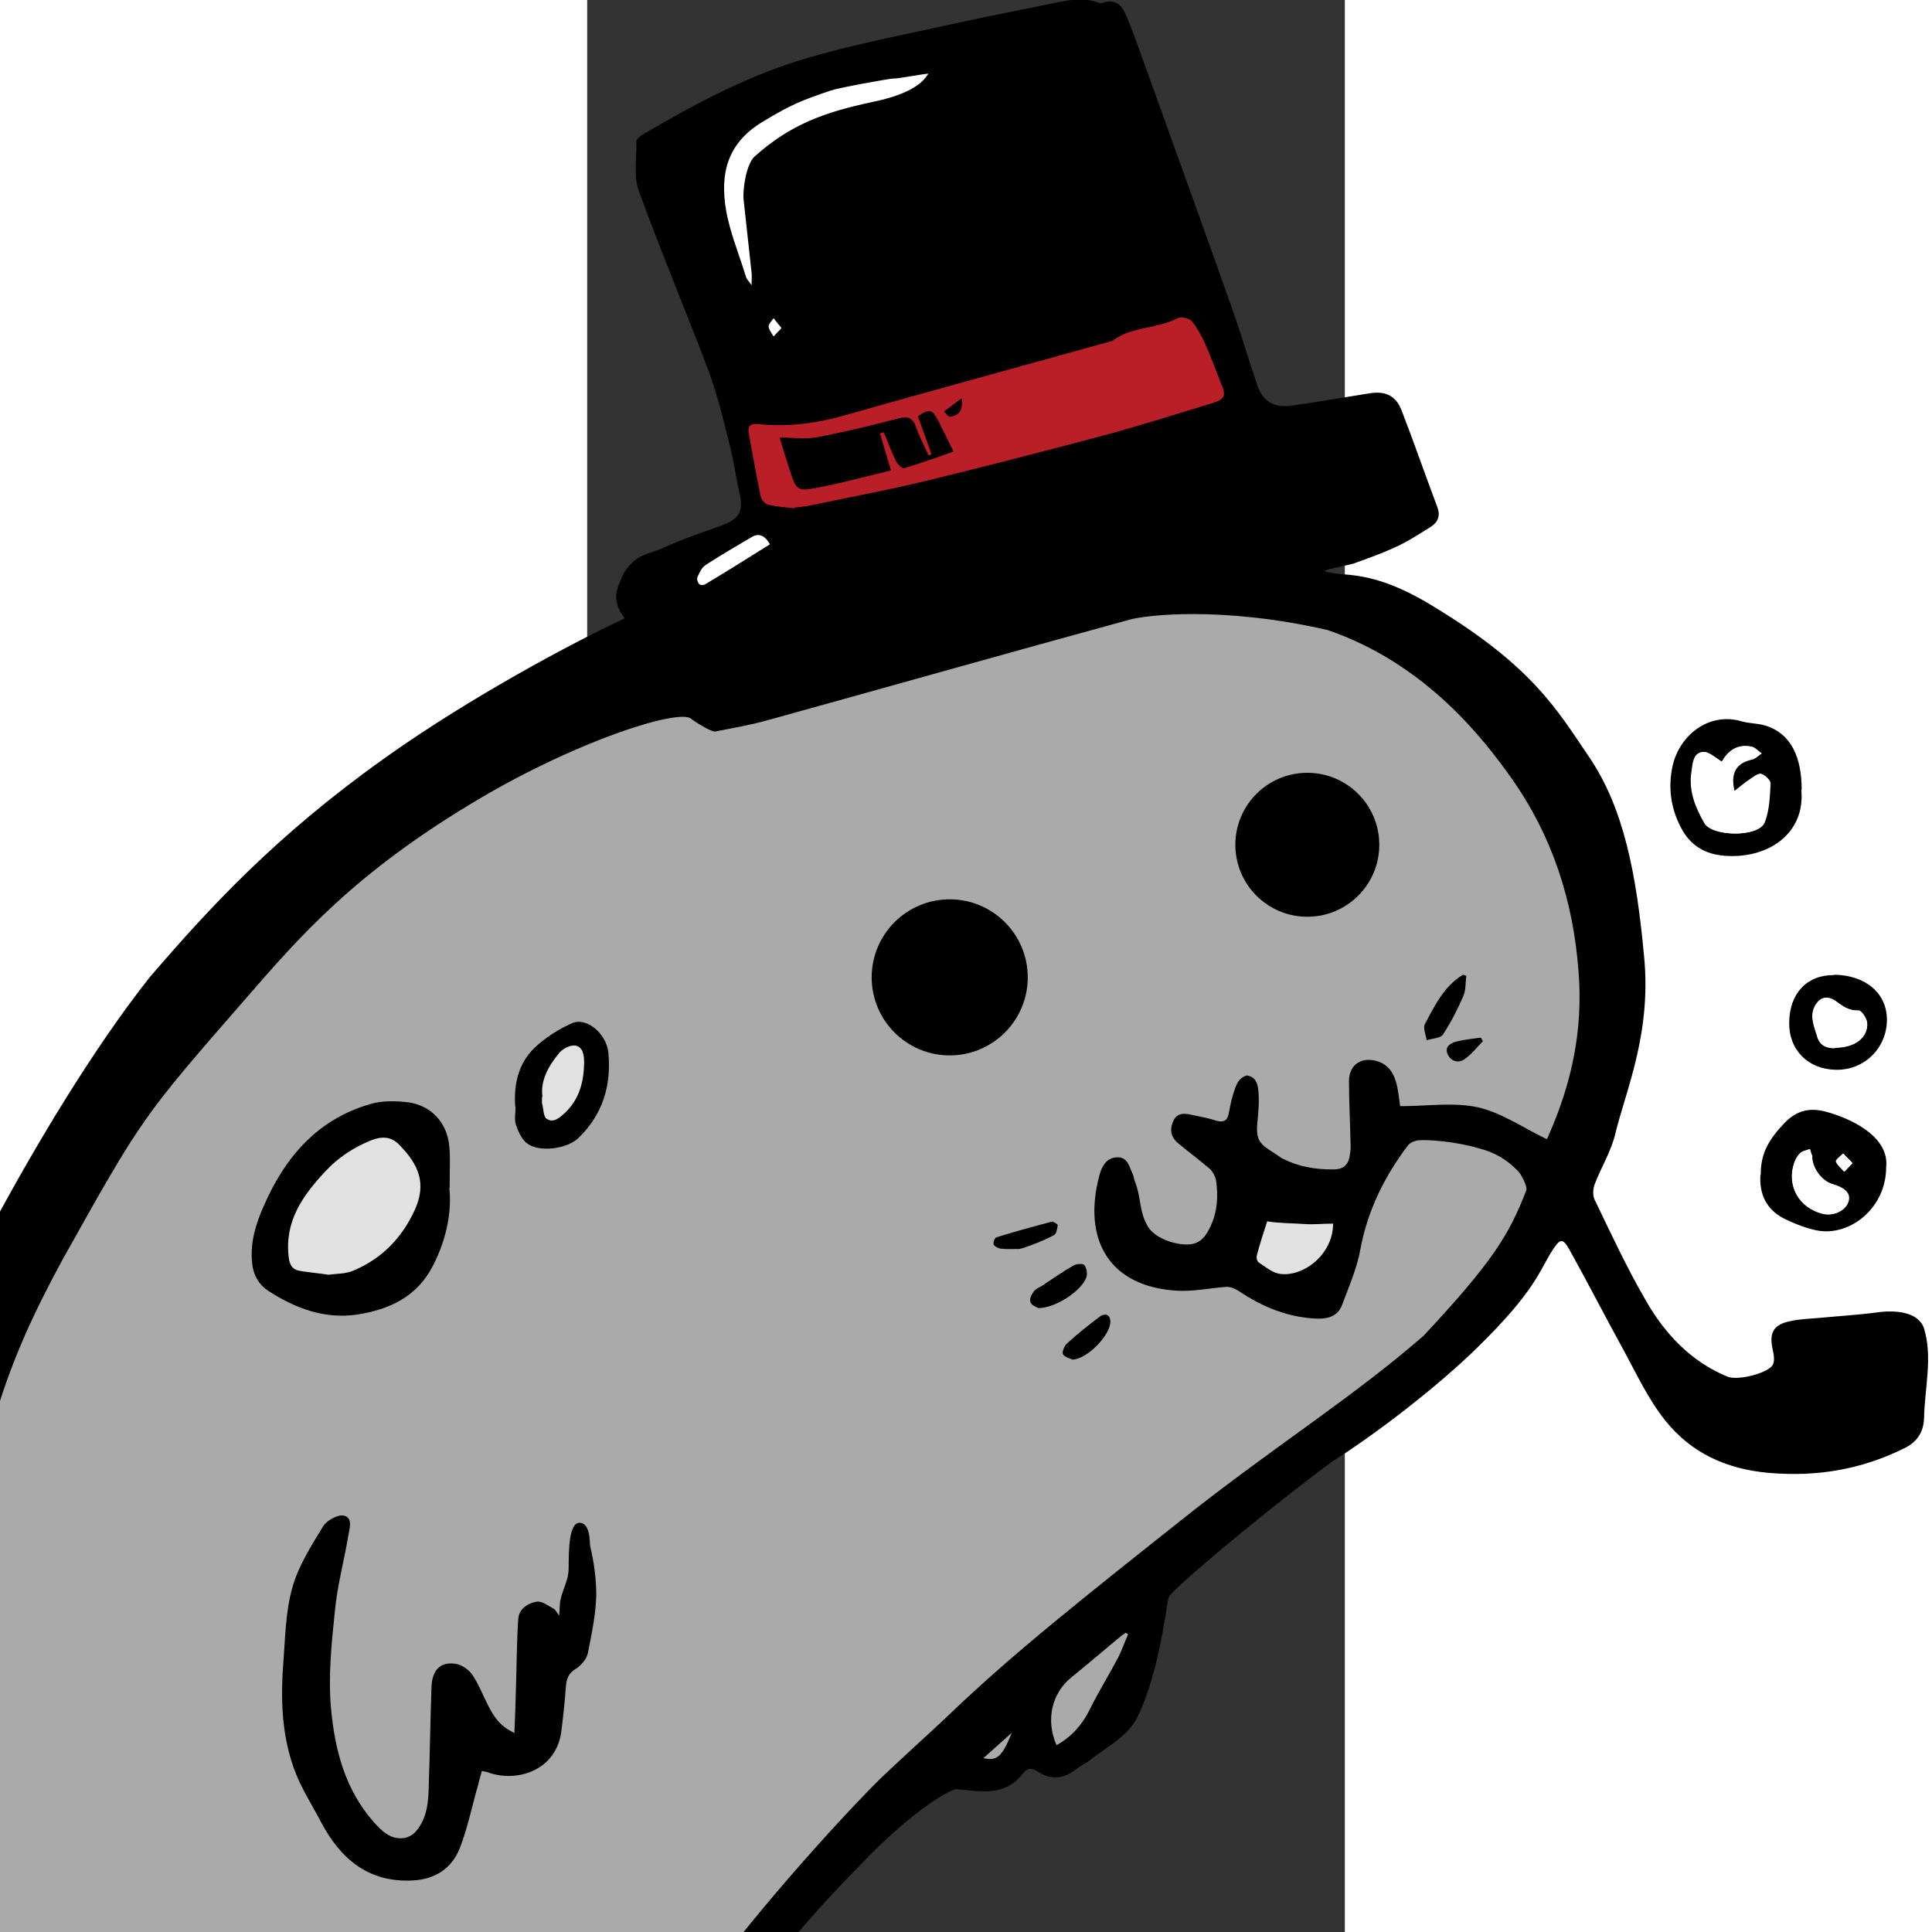 <svg xmlns="http://www.w3.org/2000/svg" viewBox="315 0 200 510" height="512" width="512" xml:space="preserve" version="1.1">
<rect x="315" y="0" width="200" height="510" fill="#333333" stroke="none"/>
<style>.w{fill:#fff}.g1{fill:#aaa}.g2{fill:#e1e1e1}.b{fill:#000}.r{fill:#ba1f27}</style>
    <path class="g1" d="M230.6 237.5c-18.8 17.4-42.8 58.2-57.3 85-15.1 28.1-32.4 66.8-32.4 66.8 0 0-3.4 57.7-4 73.5-1 25.2 3.6 100.8 3.6 100.8 0 0 31.7 105.6 81.4 159.8 49.6 54.2 31.1 118 31.1 118l-6.3 76.4c0 0 60.2-17.2 75.6-48.9 15.4-31.7 7-86.5 7-86.5l-3.4-25.1 8.4-4.9c0 0 63.3 68.1 120.4 42.3 57.1-25.8 23.8-89.2 23.8-89.2l-76.7 4.2-64.3-30.9-11.3-92.1c0 0 27-81.5 64-105.3 36.9-23.8 50.3-15.8 50.3-15.8l29.7-54.7c0 0 128.8-91.4 122.2-144.9-6.6-53.5-56.5-95.6-56.5-95.6 0 0-32.1-20.2-44.3-22.3-33.4-5.5-133.9 18.7-133.9 18.7l-61.7 30.3c0 0-51.2 27.5-65.3 40.5"/>
    <path class="g2" d="M214 605l10 10-1 13-8-5zM202 560l20 5 2 20-10 5-10-5zM232 336l5-25 20-15 17 6-3 30-20 10zM300 298l1-15 10-10 6 6-4 17zM493 321l 20 1-3 15-20 0z"/>
    <path class="r" d="M354 110l123-29 10 27-125 32z"/>
    <path class="b" d="M366.3 86.6c-0.9-1.1-1.5-1.8-2.1-2.6-0.5 0.7-1.3 1.5-1.3 2.2 0.1 0.9 0.8 1.7 1.3 2.6 0.6-0.6 1.2-1.2 2.1-2.2zm60.8 370.8c-2.5 2.2-4.9 4.4-7.5 6.7 3.6 0.8 4.9-0.3 7.5-6.7zm-63.9-313.8c-1.4-2.4-3-2.8-4.8-1.8-4.1 2.4-8.2 4.8-12.2 7.4-1 0.6-1.6 2-2.1 3.2-0.2 0.5 0.1 1.4 0.5 1.8 0.3 0.3 1.2 0.3 1.6 0 5.6-3.4 11.2-7 17-10.5zm148.7 179.4c-2.9 0-4.9 0.3-7.7 0.1-2.8-0.2-6.9-0.2-9.7-0.7-0.8 2.6-2.1 6.4-2.7 8.9-0.2 0.6 0 1.6 0.4 1.9 1.7 1.1 3.4 2.6 5.3 3 6 1.2 14.4-4.7 14.4-13.2zm-54.1 108.4c-0.2-0.1-0.4-0.3-0.6-0.4-0.6 0.4-1.2 0.8-1.8 1.3-4.2 3.5-8.4 7.1-12.6 10.5-5.2 4.2-6.8 11.3-3.9 17.9 3.9-2.2 6.7-5.3 8.7-9.3 2.3-4.7 5.1-9.2 7.6-13.9 1-2 1.7-4.1 2.6-6.1zM369.7 134c1.5-0.2 3-0.3 4.4-0.6 10.3-2.2 20.7-4.1 30.9-6.6 15.6-3.8 31.1-7.8 46.5-11.9 9.6-2.6 19.1-5.6 28.6-8.5 3.2-1 3.6-2 2.3-5-1.4-3.5-2.7-7.1-4.2-10.5-1-2.2-2.1-4.3-3.6-6.1-0.7-0.8-2.9-1.3-3.8-0.8-5.4 2.9-12.1 2.1-17.2 6-23.8 6.6-47.5 13.1-71.2 19.8-7.2 2-14.4 2.9-21.8 2.2-2.8-0.3-3.4 0.4-2.8 3.2 1 5.3 1.9 10.6 3 15.8 0.2 0.9 1.1 2 1.9 2.2 2.3 0.6 4.7 0.7 7.1 1zm107 600.7c-0.7 0.1-0.9 0.1-1 0.2-0.5 0.4-0.9 0.8-1.3 1.2-9.1 8.8-19.7 14.8-32.6 16-8.5 0.8-23-0.9-32.1-2.2-12-4.2-13.6-7-8.2-8 9.5-1.7 25.3 0.6 34.9-0.3 15.5-1.4 27.7-8.5 37.6-20.2 1.5-1.7 1-7.3-1-9.9-1.7-2.1-18.3 2.3-23.7 2.7-9 1.2-53.5 3.8-75.5-8.6-31.7-13.3-46-36.5-52.3-60.2-3.5-22.8-3.7-47.9 0.5-63.3 3.4-12.3 11-40 18.8-50.9 10.4-16.9 36-45.9 49.9-60 4.2-4.3 16.3-15.1 20.6-19.3 16.5-15.7 33.5-29.2 63.9-53.3 23.2-18.1 42.3-30.1 60.6-46 18-19.3 22.6-26.6 27.1-38.4 0.4-1-1.5-4.5-2.3-5.2-3-3-6-4.8-10.3-5.9-5.8-1.7-12.8-2.3-15.8-2.1-1 0.1-2.2 0.6-2.8 1.3-6.2 8.2-10.7 17.2-12.6 27.5-0.9 5-3 9.8-4.8 14.6-1 2.7-3.2 3.7-6.2 3.7-7.8-0.2-14.7-3-21.1-7.3-0.9-0.6-2.1-1.1-3.2-1.1-4.4 0.3-8.9 1.3-13.3 1-17.7-1.1-24.8-13.5-20.3-30.4 0.6-2.3 1.8-4.7 4.7-4.8 2.8-0.1 3.2 2.5 4.1 4.4 0.3 0.6 0.3 1.3 0.6 2 1.7 4.3 1 7.4 3.2 11.5 1.7 3.4 7.4 5.3 11 5.1 3.2-0.2 4.6-2.3 5.8-4.9 1.8-3.9 2-7.9 1.4-12-0.2-1.1-0.9-2.4-1.7-3.1-2.7-2.3-5.5-4.4-8.3-6.7-1.8-1.5-2.3-3.4-1.4-5.6 0.9-2.3 2.6-2.4 4.6-2 2.1 0.5 4.3 0.8 6.4 1.5 2.2 0.7 3.4 0.4 3.8-2 0.4-2.2 0.9-4.5 1.7-6.6 0.5-1.3 1.2-2.7 3-3.2 2.4 0.3 2.8 2.2 3 3.4 0.4 3 0.1 6.1-0.2 9.2-0.6 5.9 2 6 6.4 9.2 4.7 2.4 8.9 3 13.7 3 2.6 0 3.9-1.2 4.3-3.6 0.2-1.2 0.3-2.4 0.2-3.6-0.1-5.4-0.4-10.7-0.4-16.1 0-4.3 3.2-6.5 7.4-5.3 3.3 1 4.6 3.6 5.3 6.6 0.4 2 0.6 4 0.8 5.3 7.2 0 14.1-1.1 20.5 0.3 6.3 1.4 12.1 5.5 18.2 8.4 0.1-0.2 0.4-0.6 0.5-1 6.2-14 9.1-28.1 7.9-43.2-1.4-18.7-6.9-35.8-17.8-51.2-6.9-9.7-22.3-30.1-48.5-39-28-6.4-48.2-3.9-52.3-2.7-31.8 8.7-63.6 17.7-95.4 26.5-4.6 1.3-9.3 2.1-13.9 3-1 0.2-5.6-2.7-6.4-3.4-3.2-2.6-29.3 5.5-55.6 21-33.4 19.7-48 36.9-62.1 53.1-27.2 31.2-27.2 31.2-48.3 68.9-16 29.5-20 45.8-26.7 82-6.1 32.5-4.7 32.9-5.3 59.6-0.9 35.4 2.4 71.4 10.1 106.6 12.3 38.3 20.4 55.3 31.3 72.9 8.3 13.3 22.4 32.9 40.4 57.9 29.7 36.2 29.7 36.2 37.3 47.6 7.1 10.7 8.1 15.4 8.3 23.2 0.3 7.9-2.8 37.3-3.9 43.7-3.7 21.4-5.9 40.8-9.8 62.2-0.7 4-1.1 8.1-1.3 12.1-0.1 3.4 1.1 4.1 4.2 2.6 6.3-2.9 9.2-3.2 10.7-9.2 2.7-11.2 4.9-27.9 6.7-39.3 1-6.1 1-12.3 1.9-18.4 0.2-1.4 1.9-3.3 3.2-3.5 2.1-0.4 2.9 1.7 3.1 3.5 0.4 3.5 0.7 6.9 0.8 10.4 0.3 11.7-1.2 23.2-3.6 34.7-0.7 3.3-2 6.8-0.2 9.5 1.2 0.5 9.3-3.6 17.2-9.7 4.9-3.7 10.2-8.5 13.3-11.4 0.7-0.7 0.5-2.6 0.4-3.6-1.3-12-2.7-23.9-4.1-35.9-0.3-2.7-0.8-5.3-1-8-0.1-0.6 0.6-1.3 0.9-2 0.6 0.3 1.3 0.5 1.8 0.9 0.5 0.5 0.8 1.1 1.1 1.7 4.5 8 6.4 16.9 7.8 25.8 0.2 1.4 0.4 2.8 0.6 4.2 0.9-0.9 1.2-1.9 1.5-2.8 5.2-16.4 5-33.2 2.6-49.9-1-7.5-2.5-15-4.9-22.1-3-9-3.1-17.3 2.4-25.3 2.8-4.1 5.8-4.8 10.5-4 2.8 0.5 5.1 2.4 7.1 3.6 3.2 1.8 5 4.2 8 6.4 7.8 5.7 15 12.3 23.3 17 17.3 9.8 36.2 14.3 56.2 12.8 7.8-0.6 26.7-5.4 33.2-9.4-12.3 1.7-31.9 2.2-44-2.7 0 0-13.4-5.2-10.9-6.2 8.7-3.4 30.7 1.4 36.5 0.4 8-1.5 16.2-2.4 23.5-6.5 5.7-3.3 11.2-6.9 9.7-15-0.2-1.1 0-2.2 0-3.3 0-3.9 0-7.9 0-11.9zm-140.9 24.1c-6.5-1.8-7.7 0.2-8 5 0.1 6.9 1.9 10.6 3.7 16.9 5.9 20.6 7 41.5 3.3 62.6-0.9 5.3-3 10.3-4.4 15.5-1.7 6.4-4.1 10.3-7.6 15.9-1.4 2.2-7.3 11.5-9.1 13.1-9.8 9-19.9 17.8-31.7 23.7-1.7 0.8-24.8 11.8-31 13.3-10.7 2.7-12.6-3.6-13.9-9.8-2.3-10.7-0.6-27.5 0.6-38.2 1.6-15.2 5.4-34.4 5.7-49.7 0.3-19.6 6-47.3-14.2-72.3-13.4-16-22.5-29.3-35.2-47.1-10.7-17-30.6-38.9-48.9-84.1-6.8-18.4-16.1-43.8-19.9-68.8-3.7-23.9-5.3-48-5.3-72.2-0.1-20.9 7.8-82.6 15-103.5 6.2-20.3 17.4-44.9 22.9-55.2 11.3-21.1 26.8-47.1 41.7-65.9 15.7-18.3 33.3-37.4 61.8-57.7 22.9-16.4 50.9-31.1 61.2-35.9 0.9-0.4 1-0.5 2.4-1.2-3.8-5.1-2-7.8-0.3-11.8 3.3-5.3 6.5-5 10.1-6.6 5-2.3 10.1-4.1 15.3-5.9 5.3-1.9 6.4-3.8 5.1-9.2-0.9-4-1.4-8-2.4-11.9-1.7-6.7-3.3-13.6-5.7-20-6-15.9-12.6-31.5-18.4-47.5-1.4-3.9-0.5-8.6-0.6-13 0-0.6 0.9-1.3 1.5-1.7 14.1-8.3 28.6-16 44.3-20.5 12.9-3.7 26.1-6.2 39.2-9.1 8.1-1.8 16.2-3.3 24.3-5 4.3-0.9 8.6-1.9 12.9-0.2 0.4 0.2 1-0.1 1.4-0.2 2.6-0.7 4.3 0.5 5.3 2.7 1.1 2.3 2 4.8 2.9 7.2 8.5 23.7 17.1 47.3 25.5 71.1 2.4 6.7 4.3 13.4 6.6 20.1 1.4 4.2 4.4 6 8.9 5.4 7-1 13.9-2.2 20.9-3.3 3.9-0.6 6.7 0.6 8.2 4.3 3.3 8.5 6.3 17.2 9.5 25.7 0.9 2.3 0.2 4-1.6 5.2-3.2 2-6.4 4.1-9.8 5.6-4.7 2.1-5.7 2.3-10.5 4.1-1.1 0.4-6.3 1.3-8 2 5 2 11.9-1.3 29.9 10 24.9 15.3 31.3 26.1 40 39 9.3 13.6 12.6 31.2 14.6 52.8 2 20.4-4.9 35.5-7.6 46.8-1.1 4.6-3.7 8.8-5.4 13.2-0.5 1.2-0.6 3-0.1 4.1 4.3 8.9 8.5 18 13.5 26.6 5 8.8 11.9 16.2 21.6 20.2 2.6 1.1 10.4-0.8 11.9-3 0.6-0.9 0.4-2.6 0.1-3.9-1.1-4.7 0.1-6.9 4.8-7.8 2.4-0.5 4.9-0.6 7.4-0.8 5.2-0.5 10.5-0.8 15.6-1.5 4.6-0.6 10.7-0.1 12.1 4.3 2.3 7.5 0.2 15.6 0 23.6-0.1 3.8-1.9 6.4-5.2 8-11.3 5.6-23 7.6-35.8 6.5-11.3-1-20.5-5.3-27.3-13.8-4.4-5.5-7.5-12.1-10.9-18.4-4.9-8.9-9.5-17.9-14.4-26.7-1.8-3.2-2.5-2.9-4.4 0-3.5 5.3-4.2 10.5-20.2 26.1-10.8 10.5-26.6 22.6-38 29.8-12.5 9.1-37 29.1-42.6 35-0.7 0.7-0.9 1.9-1 2.9-1.5 9.8-3.4 19.6-7.4 28.7-2.6 5.9-8.4 8.6-13.1 12.3-1.1 0.9-2.4 1.4-3.5 2.3-3.1 2.5-6.6 3-9.9 0.8-1.9-1.2-2.9-1.3-4.4 0.6-4.5 5.8-11 4.5-17.1 3.9-1.9-0.2-12.6 6.3-25.4 19.8-13.5 13.6-31.9 34.7-38.7 49.8-11.8 29.6-14.8 39.7-17.1 54.7-3.6 23.5 0.6 45.6 2.8 54.4 2.9 11.9 11.9 20.7 21.5 30.7 6.3 3.6 14.9 12.5 35.5 19.6 13.8 5.3 48 2 70.5-2.9 19-0.5 25 4.2 26.7 10.2 1.6 5.9 3.3 13.9 3.5 20 0.4 10.3 1.1 30.7-8.2 43.7-8.9 14.9-19.9 22-27.2 24.2-5.9 1.8-11.9 4-17.9 4.3-23.4 1.3-46.1-1.5-67.3-12.4-8.3-4.2-15-10.4-22-16.3-2.9-2.4-7.7-11.3-13.2-13.6M614.6 201.2 614.6 201.2 614.6 201.2 614.6 201.2c-1.9-1.1-3.7-2.9-5.2-2.7-2.5 0.3-2.6 3.1-2.9 5.2-0.8 5 1 9.4 3.4 13.6 2.1 3.6 14.1 3.7 15.7-0.1 1.3-3.1 1.4-6.9 1.6-10.4 0.1-0.8-1.4-2.2-2.4-2.5-0.8-0.2-2 0.8-2.9 1.4-1.4 0.9-2.6 2-4.2 3.2-1.2-4.9 0.5-7.5 4.6-8.4 0.9-0.2 1.7-1 2.6-1.6-0.9-0.6-1.7-1.6-2.7-1.8-3.9-0.8-6.3 1.4-7.8 4.1zm20.9 7.3c1.1 11.4-8.6 18.3-20.3 17.4-4.9-0.4-8.6-2.5-11-6.6-3-5.2-4-11-2.7-17 1.8-8.3 9.7-14.4 18.2-11.9 2 0.6 4.2 0.5 6.2 1.1 7 2.1 9.7 8.5 9.7 17M649 307.1c-1-1.1-1.8-1.8-2.5-2.6-0.7 0.7-2 1.7-1.9 2.1 0.4 1 1.4 1.8 2.2 2.7 0.6-0.6 1.2-1.2 2.1-2.2zm-10.7-2.2c0 0-0.3-0.8-0.5-1.6-0.9 0.3-2 0.5-2.6 1.1-0.8 0.7-1.3 1.8-1.6 2.8-1.9 5.8 1.4 11.4 7.5 13.1 2.9 0.8 6.2-0.8 6.9-3.2 0.6-2.1-0.9-3.6-4.4-4.6-2.6-0.8-5.4-4.2-5.2-7.6zm-13.5 5.2c-0.1-5.9 2.5-9.7 6.3-13.7 4-4.1 7.9-3.9 12.1-2.6 7.1 2.2 15.5 6.9 14.7 14.3 0 10.9-9.7 18.4-18.3 16.7-3-0.6-5.9-1.8-8.6-3.1-4.8-2.4-6.6-6.6-6.3-11.5M644.4 276.6c5.2 0 8.8-2.7 8.5-6.6-0.1-1.2-1.5-3.2-2.2-3.2-2.6 0.1-4.3-1.2-6.1-2.5-1.7-1.2-3.5-1.2-4.8 0.4-2.4 2.9-0.9 6.1 0 9.1 0.7 2.4 2.7 3 4.7 2.9zm-0.3-19.3c8.4 0.1 14 4.9 14 11.9 0 7.2-5.7 13.3-13.4 13.2-7.4-0.1-12.5-5.2-12.4-12.5 0.1-7.7 4.7-12.6 11.9-12.5"/>
    <path class="w" d="M405.1 19.5c-0.6 0.3-1.6 4.7-14.7 7.4-12.8 2.7-21.8 6-31.2 14.4-2.2 2-3.2 8.7-2.9 11.5 0.7 6.4 1.4 12.8 2.1 19.2 0.1 0.8 0 1.6 0 3.3-0.8-1.2-1.4-1.7-1.5-2.3-1.8-5.9-4.3-11.8-5.3-17.9-1.5-9.4 0.4-17.4 9.8-23 7.3-4.4 9.9-5.5 17.9-8.2 2-0.7 14.5-3 16.7-3.2 0 0.3 9.1-1.5 9.1-1.2M363.2 143.7 363.2 143.7 363.2 143.7 363.2 143.7c-5.7 3.6-11.3 7.1-17 10.5-0.4 0.3-1.3 0.3-1.6 0-0.4-0.4-0.7-1.3-0.5-1.8 0.5-1.2 1.1-2.5 2.1-3.2 4-2.6 8.1-5 12.2-7.4 1.8-1.1 3.4-0.6 4.8 1.8M366.3 86.6c-0.9 0.9-1.5 1.6-2.1 2.2-0.5-0.9-1.2-1.7-1.3-2.6 0-0.7 0.8-1.4 1.3-2.2 0.6 0.8 1.2 1.5 2.1 2.6M614.6 201.2c1.4-2.7 3.8-4.9 7.8-4.1 1 0.2 1.8 1.2 2.7 1.8-0.9 0.5-1.6 1.4-2.6 1.6-4.1 0.9-5.8 3.5-4.6 8.4 1.5-1.2 2.8-2.2 4.2-3.2 0.9-0.6 2.1-1.6 2.9-1.4 1 0.3 2.4 1.7 2.4 2.5-0.2 3.5-0.3 7.3-1.6 10.4-1.6 3.8-13.6 3.7-15.7 0.1-2.4-4.1-4.2-8.6-3.4-13.6 0.3-2.2 0.4-4.9 2.9-5.2 1.5-0.2 3.3 1.6 5.2 2.7M638.3 305c-0.1 3.3 2.6 6.8 5.2 7.6 3.5 1 4.9 2.5 4.4 4.6-0.6 2.4-4 4-6.9 3.2-6.1-1.6-9.3-7.2-7.5-13.1 0.3-1 0.9-2.1 1.6-2.8 0.6-0.6 1.7-0.7 2.6-1.1 0.3 0.8 0.5 1.6 0.5 1.6M649 307.1c-1 1-1.5 1.6-2.1 2.2-0.8-0.9-1.8-1.7-2.2-2.7-0.2-0.4 1.2-1.4 1.9-2.1 0.7 0.8 1.5 1.5 2.5 2.6M644.4 276.6c-2 0.1-4-0.5-4.7-2.9-0.9-3-2.4-6.1 0-9.1 1.3-1.6 3.1-1.6 4.8-0.4 1.8 1.3 3.5 2.7 6.1 2.5 0.7 0 2.1 2 2.2 3.2 0.4 3.9-3.2 6.7-8.5 6.6"/>
    <path class="b" d="M295.8 457.3c0.2-4.4 0.3-8.1 0.4-11.8 0.2-6 0.2-12.1 0.6-18.1 0.2-2.8 2.6-4.2 4.9-4.6 1.4-0.2 3 1.1 4.5 1.9 0.4 0.2 0.6 0.7 1.4 1.8 0.2-1.9 0.1-3.2 0.4-4.4 0.6-2.6 2-5 2.1-7.7 0.1-1.8-0.4-11.9 2.6-12.4 3.3-0.3 2.9 5.4 3.1 6.2 1 4.1 1.6 8.7 1.6 12.8-0.1 5.1-1.2 10.2-2.2 15.3-0.3 1.6-1.8 3.4-3.3 4.3-1.8 1.1-2.3 2.5-2.5 4.4-0.3 4-0.7 7.9-1.2 11.9-1.3 10.5-11.7 13.7-19.3 11-0.4-0.2-0.9-0.2-1.7-0.4-0.4 1.3-0.7 2.5-1 3.7-1.6 5.5-2.7 11.2-4.8 16.6-2.1 5.4-6.5 8.3-12.5 8.6-11.8 0.6-19.1-5.9-24.1-15.3-1.5-2.9-3.2-5.7-4.7-8.6-5.6-10.6-6.2-22.1-5.3-33.7 0.5-6.6 0.6-13.5 2.4-19.8 1.6-5.7 5-11 8.1-16.1 1-1.6 4-3.2 5.5-2.8 2.5 0.6 1.4 3.6 1.1 5.5-1.1 6.6-2.9 13.1-3.5 19.7-0.9 8.6-1.8 17.4-1 25.9 1 10.7 3.7 21.2 11.2 29.7 2.1 2.4 4.5 4.8 8.1 4.3 1.2-0.2 2.5-1 3.2-1.9 3.1-3.7 3.2-8.3 3.3-12.7 0.3-8.3 0.4-16.7 0.7-25.1 0.1-4.6 2.3-6.9 6.3-6.3 1.6 0.2 3.5 1.5 4.4 2.8 1.8 2.6 2.9 5.6 4.4 8.5 1.4 2.6 2.9 5.2 6.9 7M246.6 336.5 246.6 336.5 246.6 336.5 246.6 336.5c2.3-0.3 4.7-0.2 6.7-1.1 7.4-3.1 12.7-8.5 16.1-15.8 3.3-7.1 1.2-12.1-4-17.4-2.1-2.2-4.6-2.3-7.4-1.2-4.7 1.9-8.8 4.6-12.2 8.3-5.9 6.3-10.7 13.1-9.6 22.5 0.2 2.1 1 3.4 3.1 3.7 2.4 0.4 4.9 0.6 7.4 1zm32-23c0.7 6.3-0.7 13.5-4.2 20.4-4.2 8.4-11.6 11.8-20.1 13.1-8.5 1.3-16.3-1.6-23.4-6.2-2.8-1.8-4.2-4.6-4.4-8-0.4-5.1 1.1-9.9 3.1-14.4 5.6-12.9 14.2-23 28.3-27 3.1-0.9 6.7-0.8 10-0.4 6 0.9 10.1 5.4 10.7 11.5 0.3 3.2 0.1 6.5 0.1 11.1M205 577c0.7 5.8 6.9 10.5 12.7 9.4 0.8-0.1 1.7-0.7 2.1-1.4 2.4-3.8 2.8-8.4 1-12-2.5-5-6.6-9.2-13.1-9.5-2-0.1-3.2 2.8-3.1 5 0.1 1.7 0.2 6.6 0.4 8.5zm24.4 0.9c0.5 4.7-0.7 8.6-3 12.2-2 3.1-4.7 4.8-8.4 4.7-12-0.3-21.9-6.6-21-20.7 0.3-4.9 0.9-9.9 1.6-14.8 0.3-2.2 3.6-4.7 5.7-4.5 7.5 0.7 14.3 2.6 19.5 8.8 3.7 4.4 6.5 8.8 5.7 14.4M303.1 289.5c0 1-0.1 1.5 0 1.8 0.4 1.4 0.3 3.6 1.3 4.1 1.8 1.1 3.4-0.4 4.9-1.8 3.7-3.6 4.8-8.1 4.9-13 0-2.1-0.3-4.2-2.3-4.6-1.4-0.2-3.5 0.9-4.4 2.1-2.8 3.4-4.9 7.3-4.3 11.4zm-7.1 2.6c-0.4-5.8 0.8-11.3 5-15.4 2.8-2.7 6.4-5 10-6.6 3.9-1.7 9.1 2.8 9.6 7.8 0.8 8.7-1.5 16.3-7.9 22.5-3 2.9-10.4 3.9-13.6 1.4-1.4-1.1-2.3-3.1-2.9-4.9-0.5-1.4-0.1-3.1-0.1-4.7M216.3 608.7c-1 8.3-0.3 16.1 5 16.6 2.7-5.4 1.2-10.7-5-16.6zm-7.8 6.7c0.2-2 0.2-4 0.5-5.9 1.1-6.8 8.2-9.7 13.5-5.1 5.5 4.7 9 10.6 7.7 18.3-0.4 2.1-0.9 4.3-1.6 6.3-1.3 4-4 5.4-8.1 4.4-7-1.6-11.4-6.8-12-14.1-0.1-1.3 0-2.6 0-3.9 0 0-0.1 0-0.1 0M547.1 257.5c-0.3 1.8-0.1 3.8-0.8 5.4-1.5 3.5-3.3 7-5.4 10.2-0.7 1-2.8 1-4.3 1.5-0.2-1.4-1-3.2-0.5-4.2 2.6-4.9 5.1-10.1 10.1-13.1 0.3 0.1 0.6 0.2 0.9 0.3M433.9 345.2c-0.4-0.2-1.7-0.7-1.9-1.5-0.3-0.8 0.3-2 0.9-2.8 0.5-0.7 1.4-1 2.2-1.5 2.7-1.8 5.4-3.7 8.2-5.3 0.8-0.5 2.5-0.6 2.9-0.2 0.6 0.7 0.9 2.2 0.6 3.2-1.2 3.6-8.1 8.2-12.7 8.2M428.8 329.7c-1.6 0-3.1 0.1-4.7-0.1-0.7-0.1-1.6-0.6-1.8-1.1-0.2-0.6 0.3-1.8 0.8-1.9 4.8-1.5 9.6-2.8 14.5-4.1 0.4-0.1 1.6 0.6 1.6 0.9-0.1 0.9-0.3 2.2-0.9 2.6-3 1.7-9.4 4-9.5 3.7M442.9 358.8c-0.4-0.2-1.8-0.5-2.3-1.3-0.3-0.5 0.3-2.1 0.9-2.7 2.8-2.6 5.8-5 8.9-7.3 1.3-0.9 2.6-0.6 2.7 1.3 0.2 3.4-6.1 10.1-10.1 10.1M551.5 274.8c-1.6 1.6-3 3.5-4.9 4.8-1.7 1.2-3.7 0.5-4.5-1.4-0.8-2 0.9-2.9 2.5-3.3 2.1-0.5 4.2-0.7 6.3-1 0.2 0.3 0.4 0.6 0.5 0.9M405.9 119.9c-1.2-3.3-2.4-6.7-3.6-10 3.1-2.1 3.8-1.9 5.5 1.4 1.2 2.4 2.4 4.8 3.9 7.9-4.5 1.6-8.7 3.1-13.1 4.4-0.5 0.1-1.7-1.1-2.1-1.9-1.2-2.5-2.2-5.1-3.2-7.6-0.3 0.1-0.7 0.2-1 0.3 0.9 3.2 1.9 6.3 2.9 9.8-6.4 1.5-12.5 3.2-18.7 4.4-6.2 1.2-6.2 1.1-8.2-5-0.8-2.5-1.6-5.1-2.5-8.1 3.7 0 6.9 0.5 10-0.1 7.2-1.4 14.4-3.1 21.5-5 2.5-0.6 3.7 0 4.5 2.3 0.9 2.6 2.2 5 3.3 7.5 0.3-0.1 0.6-0.2 1-0.4M413.9 105.1c0.4 3.6-1.1 4.7-3.2 4.9-0.5 0-1-0.9-1.5-1.4 1.4-1 2.8-2.1 4.7-3.5"/>
    <circle class="b" cx="410.7" cy="258" r="20.6"/>
    <circle class="b" cx="505.1" cy="223" r="19"/>
<style xmlns="" type="text/css" id="igtranslator-color"/></svg>